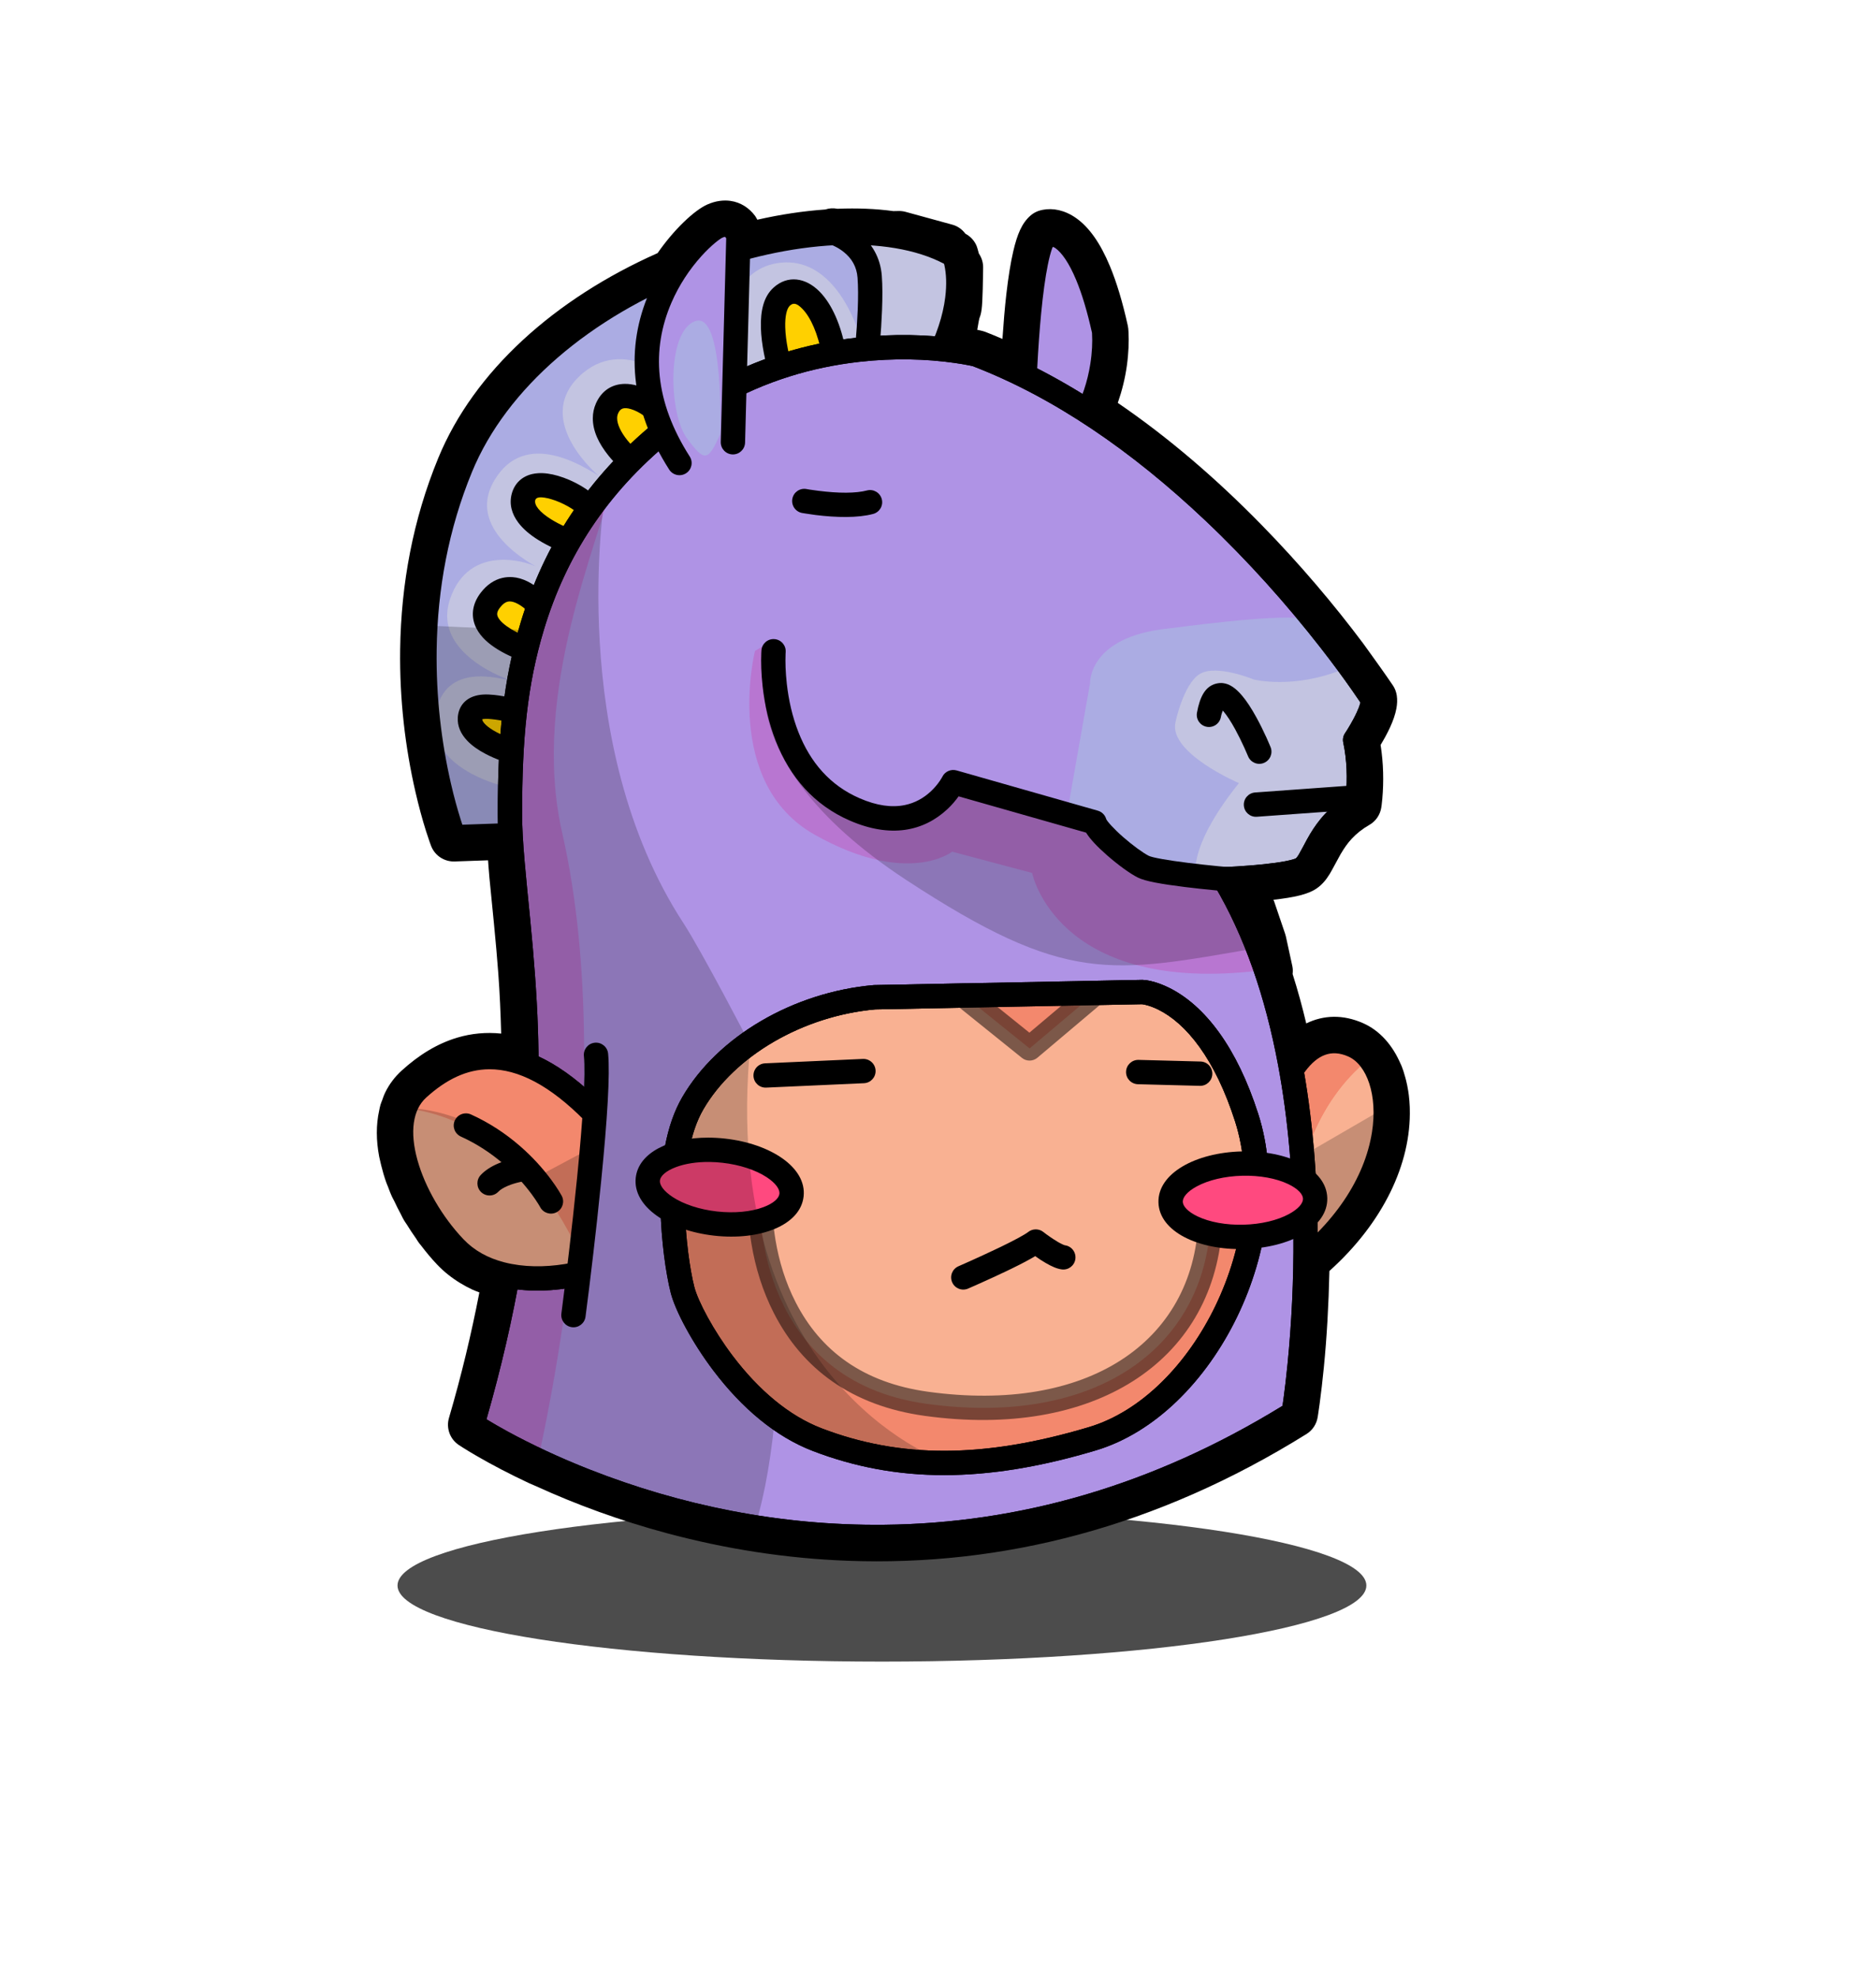 <svg width="1119" height="1180" viewBox="0 0 1119 1180" fill="none" xmlns="http://www.w3.org/2000/svg">
<mask id="mask0_311_10988" style="mask-type:luminance" maskUnits="userSpaceOnUse" x="0" y="0" width="1119" height="1180">
<path d="M1118.46 0H0V1180H1118.46V0Z" fill="white"/>
</mask>
<g mask="url(#mask0_311_10988)">
<path d="M237.114 945.76C237.114 920.697 366.481 900.38 526.062 900.38C685.644 900.38 815.011 920.697 815.011 945.76C815.011 970.823 685.644 991.139 526.062 991.139C366.481 991.139 237.114 970.823 237.114 945.76Z" fill="black" fill-opacity="0.7"/>
<path d="M765.144 648.199C765.144 648.199 778.988 611.127 807.144 623.563C835.3 635.998 840.696 707.092 769.133 759.182" fill="#F3886D"/>
<path d="M765.144 648.199C765.144 648.199 778.988 611.127 807.144 623.563C835.3 635.998 840.696 707.092 769.133 759.182" stroke="black" stroke-width="0.012" stroke-miterlimit="10" stroke-linecap="round" stroke-linejoin="round"/>
<path d="M817.02 631.551C782.876 658.406 775.814 700.812 775.814 700.812C775.814 700.812 774.71 732.973 774.876 754.625C831.19 710.115 834.722 653.923 817.02 631.551Z" fill="#F9B192"/>
<path d="M817.02 631.551C782.876 658.406 775.814 700.812 775.814 700.812C775.814 700.812 774.71 732.973 774.876 754.625C831.19 710.115 834.722 653.923 817.02 631.551Z" fill="#F9B192"/>
<path d="M796.382 613.75C791.944 613.678 787.644 614.586 783.564 616.38C777.132 619.207 771.669 624.046 766.997 630.257C764.474 633.61 762.334 637.162 760.557 640.717C759.933 641.965 759.407 643.107 758.955 644.164C758.671 644.828 758.468 645.36 758.351 645.675C756.949 649.429 758.859 653.585 762.613 654.987C766.367 656.388 770.553 654.479 771.955 650.724C771.995 650.615 772.095 650.328 772.287 649.878C772.63 649.077 773.066 648.169 773.557 647.187C774.964 644.37 776.654 641.557 778.606 638.964C785.9 629.268 794.018 625.694 804.213 630.196C815.279 635.084 821.855 653.222 818.361 675.364C814.064 702.597 796.064 730.581 764.85 753.301C761.61 755.66 760.92 760.219 763.278 763.459C765.636 766.699 770.166 767.42 773.406 765.061C807.641 740.142 827.776 708.784 832.691 677.63C837.105 649.656 828.136 624.901 810.077 616.924C805.41 614.863 800.821 613.822 796.382 613.75Z" fill="black"/>
<path d="M317.286 496.942L265.311 498.748C265.311 498.748 223.28 390.536 269.405 278.227C315.53 165.917 492.386 110.435 563.737 151.643C563.737 151.643 573.99 175.559 552.94 215.757" fill="#ABACE3"/>
<path d="M298.665 468.41C298.665 468.41 254.13 457.712 259.743 425.983C265.356 394.254 298.05 405.203 304.195 405.683C304.195 405.683 257.253 390.38 268.468 357.264C279.682 324.149 314.929 334.219 323.643 339.968C323.643 339.968 276.297 318.178 294.795 286.661C313.292 255.145 348.752 278.832 357.024 283.738C357.024 283.738 318.185 251.369 345.144 224.872C372.103 198.376 405.241 229.896 405.241 229.896L433.082 194.611C433.082 194.611 436.161 161.279 463.702 156.959C491.243 152.639 507.485 180.523 514.531 205.397L515.089 161.238L502.977 140.351L530.985 139.725L558.869 147.381L566.531 158.793C566.531 158.793 566.423 181.579 565.286 183.941C564.148 186.305 562.132 200.727 560.752 207.9C559.371 215.071 549.735 243.234 549.735 243.234L453.921 359.451C453.921 359.451 393.318 452.646 387.717 464.869C382.114 477.091 345.447 512.74 336.789 511.721C328.132 510.702 298.665 468.41 298.665 468.41Z" fill="#C3C4E1"/>
<path d="M300.268 447.752C300.268 447.752 274.155 440.292 274.946 427.795C275.736 415.298 297.253 423.795 301.616 422.599" fill="#FFD000"/>
<path d="M307.187 386.23C307.187 386.23 273.583 374.958 287.168 357.323C300.754 339.688 319.066 363.726 319.066 363.726" fill="#FFD000"/>
<path d="M336.367 323.87C336.367 323.87 306.54 313.075 310.621 297.873C314.7 282.671 343.146 296.184 349.163 303.71" fill="#FFD000"/>
<path d="M370.891 274.549C370.891 274.549 350.361 257.445 356.707 242.973C363.051 228.5 382.417 237.989 391.041 249.206" fill="#FFD000"/>
<path d="M459.756 217.195C459.756 217.195 451.008 186.842 461.544 177.326C472.079 167.808 487.28 181.497 492.611 210.979" fill="#FFD000"/>
<path d="M495.966 131.458C493.158 131.794 490.662 133.77 489.829 136.657C488.718 140.508 490.966 144.527 494.817 145.636C495.174 145.739 496.038 146.053 497.235 146.604C499.305 147.555 501.37 148.79 503.282 150.322C508.067 154.156 511.017 159.11 511.505 165.65C511.888 170.775 511.914 177.208 511.626 184.605C511.382 190.876 510.934 197.583 510.326 204.437C509.996 208.162 509.621 211.68 509.268 214.898C509.144 216.021 508.837 218.774 508.814 218.949C508.318 222.926 511.126 226.555 515.103 227.051C519.079 227.547 522.709 224.709 523.205 220.733C523.213 220.674 523.561 217.663 523.689 216.5C524.052 213.186 524.437 209.539 524.777 205.708C525.405 198.63 525.853 191.683 526.107 185.15C526.415 177.25 526.416 170.314 525.986 164.562C525.176 153.709 520.097 145.192 512.351 138.985C509.448 136.658 506.372 134.812 503.282 133.392C502.189 132.89 501.166 132.492 500.228 132.153C499.622 131.934 499.159 131.761 498.838 131.669C497.876 131.392 496.901 131.345 495.966 131.458Z" fill="black"/>
<path d="M511.112 131.458C480.202 130.97 444.797 137.731 409.865 151.229C343.797 176.757 290.424 221.675 268.076 276.088C253.417 311.783 246.475 349.228 245.946 387.372C245.538 416.808 248.942 444.903 254.865 470.662C256.826 479.192 258.922 486.866 261.032 493.547C261.776 495.902 262.462 497.974 263.088 499.745C263.472 500.832 263.771 501.591 263.934 502.012C265.052 504.888 267.864 506.745 270.948 506.638L322.917 504.824C326.922 504.684 330.04 501.331 329.901 497.326C329.762 493.322 326.408 490.174 322.404 490.312L275.785 491.945C275.477 491.017 275.214 490.225 274.879 489.164C272.881 482.842 270.855 475.57 268.983 467.427C263.308 442.742 260.067 415.781 260.457 387.584C260.962 351.181 267.57 315.538 281.499 281.621C302.159 231.315 352.453 188.978 415.095 164.773C472.141 142.731 529.958 139.869 563.081 157.336C563.15 157.609 563.225 157.79 563.293 158.092C564.431 163.193 564.777 169.671 563.807 177.411C562.456 188.18 558.679 200.069 551.895 213.023C550.036 216.574 551.399 220.96 554.949 222.819C558.499 224.678 562.885 223.315 564.744 219.765C572.323 205.291 576.629 191.705 578.197 179.194C579.379 169.763 578.935 161.645 577.442 154.948C577.117 153.492 576.748 152.192 576.383 151.078C576.141 150.338 575.939 149.79 575.779 149.415C575.162 147.976 574.112 146.783 572.756 145.999C556.498 136.61 535.154 131.837 511.112 131.458Z" fill="black"/>
<path d="M288.09 414.309C286.048 414.44 284.179 414.797 282.406 415.428C276.959 417.365 273.454 421.821 273.065 427.974C272.732 433.228 274.937 437.93 278.839 441.972C281.646 444.879 285.29 447.415 289.601 449.68C292.687 451.303 295.933 452.694 299.185 453.883C301.144 454.599 302.709 455.093 303.66 455.364C307.512 456.465 311.508 454.229 312.609 450.376C313.709 446.523 311.503 442.497 307.65 441.397C307.523 441.36 307.218 441.268 306.773 441.125C305.998 440.877 305.117 440.593 304.174 440.248C301.486 439.266 298.801 438.123 296.343 436.832C290.601 433.814 287.683 430.783 287.636 429.032C288.73 428.738 290.592 428.688 293.26 428.972C294.545 429.108 295.872 429.272 297.734 429.576C298.049 429.627 299.835 429.949 300.334 430.03C301.351 430.194 302.167 430.301 302.903 430.393C305.357 430.698 307.073 430.748 308.92 430.242C312.785 429.182 315.058 425.187 313.999 421.323C312.939 417.458 308.945 415.185 305.08 416.244C305.533 416.12 305.727 416.091 305.806 416.093C305.576 416.088 305.201 416.066 304.687 416.002C304.157 415.936 303.52 415.839 302.661 415.699C302.2 415.625 300.437 415.333 300.092 415.277C297.986 414.932 296.411 414.691 294.801 414.521C292.362 414.261 290.132 414.179 288.09 414.309Z" fill="black"/>
<path d="M305.746 344.261C303.755 344.113 301.741 344.252 299.699 344.714C294.79 345.828 290.422 348.798 286.79 353.512C281.401 360.507 280.667 368.152 284.28 375.037C286.862 379.957 291.343 384.004 297.16 387.554C300.029 389.304 303.053 390.827 306.078 392.118C307.903 392.898 309.35 393.449 310.25 393.751C314.049 395.025 318.166 392.955 319.441 389.156C320.715 385.357 318.674 381.27 314.875 379.995C314.772 379.96 314.515 379.841 314.12 379.693C313.424 379.432 312.641 379.119 311.792 378.756C309.367 377.72 306.935 376.511 304.717 375.158C300.938 372.853 298.26 370.449 297.13 368.295C296.178 366.482 296.311 364.923 298.278 362.37C299.935 360.219 301.454 359.192 302.903 358.863C305.538 358.266 309.361 359.917 313.515 363.458C314.903 364.642 316.202 365.924 317.355 367.207C317.754 367.652 318.089 368.058 318.382 368.416C318.542 368.611 318.63 368.716 318.655 368.749C321.083 371.937 325.655 372.568 328.843 370.14C332.031 367.711 332.631 363.139 330.203 359.951C329.783 359.401 329.099 358.562 328.147 357.503C326.59 355.77 324.831 354.025 322.917 352.394C317.449 347.732 311.718 344.704 305.746 344.261Z" fill="black"/>
<path d="M321.07 282.262C319.861 282.335 318.694 282.49 317.563 282.745C311.453 284.126 306.944 288.222 305.258 294.506C303.605 300.665 305.244 306.6 309.249 311.859C312.147 315.664 316.177 319.038 321.1 322.107C324.262 324.08 327.614 325.807 330.956 327.307C332.97 328.213 334.573 328.858 335.551 329.212C339.319 330.576 343.469 328.627 344.832 324.859C346.196 321.09 344.246 316.941 340.478 315.577C340.347 315.53 340.032 315.398 339.572 315.214C338.771 314.895 337.887 314.534 336.911 314.096C334.128 312.846 331.332 311.396 328.779 309.803C321.683 305.378 318.507 301.185 319.286 298.284C319.755 296.537 322.44 295.932 328.809 297.771C335.463 299.693 343 304.081 345.134 306.749C347.636 309.88 352.223 310.4 355.352 307.899C358.483 305.396 358.974 300.84 356.472 297.711C352.242 292.421 342.14 286.523 332.83 283.834C328.658 282.628 324.694 282.04 321.07 282.262Z" fill="black"/>
<path d="M372.649 228.986C365.181 229.089 358.855 232.914 355.447 240.686C354.22 243.486 353.607 246.452 353.603 249.484C353.592 257.11 357.129 264.51 362.884 271.705C364.771 274.063 366.801 276.221 368.809 278.174C370.033 279.364 371.004 280.23 371.622 280.743C374.7 283.309 379.275 282.915 381.84 279.837C384.404 276.757 383.981 272.183 380.902 269.618C380.844 269.569 380.702 269.42 380.449 269.195C379.998 268.792 379.463 268.315 378.907 267.774C377.306 266.218 375.703 264.487 374.221 262.635C370.337 257.779 368.109 253.104 368.115 249.484C368.116 248.411 368.311 247.451 368.719 246.52C370.032 243.526 372.135 242.803 376.368 244.042C381.357 245.503 387.123 249.649 390.667 254.26C393.11 257.437 397.648 258.033 400.825 255.59C404.002 253.148 404.598 248.579 402.156 245.402C396.798 238.434 388.471 232.493 380.418 230.135C377.746 229.353 375.138 228.952 372.649 228.986Z" fill="black"/>
<path d="M475.183 166.736C470.392 166.238 465.603 167.771 461.427 171.543C455.581 176.823 453.567 185.152 453.869 195.667C454.011 200.568 454.673 205.71 455.683 210.874C456.081 212.907 456.525 214.809 456.953 216.528C457.215 217.581 457.398 218.344 457.527 218.796C458.637 222.646 462.686 224.863 466.537 223.754C470.387 222.643 472.605 218.625 471.495 214.774C471.479 214.721 471.139 213.536 471.011 213.021C470.64 211.531 470.27 209.873 469.923 208.093C469.053 203.651 468.496 199.257 468.381 195.245C468.189 188.594 469.304 183.984 471.162 182.305C473.183 180.48 475.241 180.774 478.599 184.21C483.568 189.295 487.932 199.116 490.239 211.872C490.952 215.815 494.7 218.42 498.643 217.707C502.586 216.994 505.221 213.246 504.508 209.302C501.727 193.918 496.21 181.461 488.969 174.052C484.768 169.754 479.973 167.233 475.183 166.736Z" fill="black"/>
<path d="M605.445 232.955C605.445 232.955 608.008 148.365 618.853 138.9C618.853 138.9 638.769 131.461 653.163 196.728C653.163 196.728 656.318 226.305 638.571 254.304" fill="#AF93E5"/>
<path d="M626.629 132.001C625.481 131.971 624.358 132.064 623.304 132.274C622.667 132.4 622.144 132.561 621.702 132.727C620.883 133.032 620.122 133.483 619.464 134.057C612.792 139.88 609.373 156.824 606.615 185.421C605.604 195.92 604.814 207.154 604.227 218.375C604.022 222.299 603.843 225.955 603.713 229.228C603.668 230.376 603.563 233.316 603.562 233.37C603.44 237.375 606.6 240.716 610.606 240.837C614.611 240.959 617.952 237.798 618.074 233.793C618.078 233.618 618.18 230.925 618.225 229.802C618.352 226.587 618.506 222.992 618.708 219.131C619.285 208.106 620.046 197.076 621.036 186.813C622.143 175.333 623.477 165.553 624.997 158.032C625.819 153.958 626.682 150.63 627.566 148.176C627.71 147.775 627.85 147.581 627.99 147.238C628.452 147.455 628.818 147.508 629.38 147.904C633.316 150.677 637.654 156.76 641.957 167.101C645.361 175.285 648.516 185.738 651.359 198.543C651.374 198.737 651.368 198.872 651.389 199.237C651.663 204.008 651.443 210.19 650.331 217.226C648.7 227.55 645.426 237.671 640.143 247.125C639.403 248.449 638.63 249.769 637.815 251.056C635.669 254.44 636.668 258.917 640.052 261.063C643.437 263.207 647.944 262.21 650.089 258.825C651.048 257.312 651.94 255.756 652.81 254.2C658.983 243.154 662.777 231.39 664.661 219.463C665.946 211.332 666.229 204.139 665.9 198.391C665.853 197.56 665.789 196.947 665.749 196.577C665.72 196.311 665.687 196.053 665.629 195.791C662.586 181.998 659.145 170.66 655.35 161.539C650.076 148.863 644.166 140.592 637.724 136.053C633.865 133.333 630.072 132.092 626.629 132.001Z" fill="black"/>
<path d="M276.343 849.236C276.343 849.236 506.579 1004.27 766.28 842.417C766.28 842.417 798.662 647.453 725.228 523.85C725.228 523.85 764.667 522.213 771.753 517.353C778.841 512.492 780.86 492.228 804.21 478.817C804.21 478.817 807.06 460.053 802.935 440.781C802.935 440.781 814.481 423.36 813.419 416.372C813.419 416.372 715.867 264.058 577.169 210.864C577.169 210.864 477.039 185.567 390.382 256.503C303.724 327.441 298.799 419.843 298.799 484.915C298.799 549.987 331.857 659.948 276.343 849.236Z" fill="#AF93E5"/>
<path d="M459.896 382.683L457.779 383.923L450.311 388.276C450.311 388.276 430.762 466.935 486.137 498.018C541.512 529.102 567.945 508.025 567.945 508.025L615.651 520.723C615.651 520.723 629.714 591.404 746.556 579.494C748.298 579.316 749.638 579.002 751.302 578.798L747.432 561.022L740.812 541.523L729.142 524.048C729.142 524.048 684.713 520.347 676.659 516.369C668.606 512.391 649.388 496.458 647.486 489.916L563.229 465.912C563.229 465.912 546.358 500.414 504.457 482.207C450.655 458.828 456.026 387.823 456.026 387.823L459.896 382.683Z" fill="#B876D1"/>
<path d="M364.815 280.65C302.865 347.462 298.788 427.013 298.788 484.928C298.789 550.001 331.87 659.938 276.356 849.225C276.356 849.225 292.471 859.921 320.465 872.716C323.402 860.104 370.769 652.206 335.339 496.809C316.027 412.111 358.435 321.792 364.846 287.815C365.29 285.459 365.205 283.075 364.815 280.65Z" fill="#B876D1"/>
<path d="M696.356 374.961C649.099 379.964 650.206 407.443 650.206 407.443L636.874 483.053L649.278 493.876C649.278 493.876 662.739 510.379 681.73 517.869C700.721 525.359 703.506 522.347 725.243 523.837C725.243 523.837 764.653 522.227 771.739 517.367C778.827 512.507 780.859 492.233 804.209 478.821C804.209 478.821 807.064 460.061 802.939 440.789C802.939 440.789 814.492 423.349 813.429 416.362C813.429 416.362 791.437 387.477 777.181 368.885C758.366 366.395 702.263 374.335 696.356 374.961Z" fill="#ABACE3"/>
<path d="M801.336 399.129C771.5 411.356 747.886 405.327 747.886 405.327C747.886 405.327 725.427 395.977 715.598 402.062C705.769 408.147 701.087 431.085 701.087 431.085C697.343 449.339 738.998 467.122 738.998 467.122C710.447 502.694 713.27 519.06 713.27 519.06C713.27 519.06 727.651 527.892 725.242 523.837C725.242 523.837 764.652 522.227 771.739 517.367C778.826 512.507 780.859 492.233 804.209 478.821C804.209 478.821 807.064 460.061 802.938 440.789C802.938 440.789 814.491 423.349 813.429 416.362C813.429 416.362 808.592 409.179 801.336 399.129Z" fill="#C3C4E1"/>
<path d="M479.742 298.843C479.742 298.843 504.288 303.483 518.957 299.564" stroke="black" stroke-width="0.012" stroke-miterlimit="10" stroke-linecap="round" stroke-linejoin="round"/>
<path d="M481.092 291.718C477.155 290.974 473.371 293.555 472.627 297.492C471.883 301.43 474.463 305.243 478.402 305.987C478.842 306.07 479.606 306.178 480.668 306.35C482.413 306.632 484.354 306.934 486.443 307.196C492.642 307.974 498.854 308.408 504.733 308.376C510.828 308.343 516.227 307.788 520.817 306.562C524.688 305.528 526.991 301.575 525.956 297.704C524.922 293.832 520.969 291.53 517.099 292.564C513.874 293.425 509.631 293.868 504.673 293.894C499.499 293.922 493.879 293.481 488.257 292.776C486.346 292.536 484.577 292.306 482.997 292.05C482.449 291.961 481.158 291.73 481.092 291.718Z" fill="black"/>
<path d="M749.161 479.963L808.162 475.696" stroke="black" stroke-width="0.012" stroke-miterlimit="10" stroke-linecap="round" stroke-linejoin="round"/>
<path d="M807.628 468.455L748.645 472.717C744.649 473.007 741.645 476.49 741.934 480.487C742.224 484.483 745.676 487.487 749.674 487.199L808.687 482.935C812.683 482.647 815.687 479.163 815.398 475.166C815.11 471.169 811.625 468.166 807.628 468.455Z" fill="black"/>
<path d="M751.147 448.363C751.147 448.363 727.627 390.645 721.096 426.4" stroke="black" stroke-width="0.012" stroke-miterlimit="10" stroke-linecap="round" stroke-linejoin="round"/>
<path d="M729.449 407.476C728.079 407.33 726.667 407.44 725.186 407.839C718.942 409.523 715.727 415.479 713.97 425.102C713.249 429.044 715.862 432.817 719.805 433.537C723.747 434.257 727.519 431.644 728.24 427.702C728.571 425.882 728.976 425.034 729.358 423.893C729.516 424.068 729.584 424.089 729.751 424.285C731.857 426.761 734.273 430.461 736.765 435.018C738.682 438.524 740.546 442.322 742.267 446.113C742.87 447.443 743.398 448.669 743.869 449.771C744.033 450.153 744.424 451.053 744.444 451.101C745.956 454.812 750.165 456.604 753.876 455.092C757.587 453.58 759.379 449.341 757.867 445.63C757.744 445.33 757.513 444.786 757.202 444.058C756.69 442.86 756.128 441.528 755.479 440.097C753.619 436.002 751.601 431.919 749.492 428.065C746.567 422.716 743.676 418.246 740.816 414.884C737.228 410.665 733.557 407.915 729.449 407.476Z" fill="black"/>
<path d="M734.512 524.681C734.512 524.681 690.079 520.976 682.025 516.998C673.971 513.02 654.761 497.092 652.858 490.551L568.606 466.547C568.606 466.547 551.739 501.04 509.84 482.833C456.038 459.454 461.415 388.466 461.415 388.466" stroke="black" stroke-width="0.012" stroke-miterlimit="10" stroke-linecap="round" stroke-linejoin="round"/>
<path d="M461.955 381.235C457.959 380.932 454.488 383.92 454.185 387.917C454.161 388.245 454.126 388.806 454.095 389.579C453.876 394.951 454.036 401.697 454.881 409.321C456.122 420.521 458.65 431.588 462.741 442.001C471.226 463.6 485.597 480.222 506.941 489.496C531.179 500.029 550.876 495.94 565.137 482.633C567.747 480.197 569.911 477.626 571.788 475.015L647.822 496.661C650.285 500.64 654.621 505.171 660.368 510.205C666.915 515.94 674.153 521.207 678.81 523.507C683.101 525.627 692.42 527.32 706.744 529.1C712.693 529.839 719.07 530.508 725.427 531.126C727.651 531.341 733.812 531.903 733.923 531.911C737.916 532.244 741.42 529.285 741.753 525.291C742.086 521.298 739.095 517.794 735.102 517.461C735.003 517.452 729.003 516.917 726.819 516.705C720.582 516.1 714.333 515.4 708.528 514.679C696.353 513.166 687.392 511.565 685.249 510.507C681.938 508.871 675.602 504.267 669.921 499.292C664.304 494.371 660.165 489.7 659.824 488.529C659.127 486.132 657.236 484.255 654.836 483.571L570.609 459.566C567.23 458.604 563.627 460.188 562.084 463.345C562.069 463.376 561.984 463.556 561.811 463.86C561.482 464.434 561.065 465.102 560.572 465.824C559.131 467.934 557.338 470.076 555.221 472.052C550.88 476.102 545.736 478.971 539.712 480.215C532.014 481.804 523.122 480.672 512.745 476.163C495.226 468.552 483.388 454.916 476.225 436.681C472.64 427.556 470.411 417.725 469.301 407.718C468.543 400.873 468.385 394.866 468.575 390.183C468.601 389.582 468.624 389.168 468.636 389.005C468.939 385.008 465.951 381.537 461.955 381.235Z" fill="black"/>
<path d="M281.717 849.867C281.717 849.867 511.953 1004.9 771.655 843.049C771.655 843.049 804.037 648.085 730.602 524.482C730.602 524.482 770.041 522.844 777.129 517.984C784.215 513.124 786.235 492.86 809.584 479.448C809.584 479.448 812.434 460.684 808.309 441.412C808.309 441.412 819.855 423.992 818.793 417.005C818.793 417.005 721.241 264.689 582.544 211.496C582.544 211.496 482.413 186.198 395.756 257.135C309.099 328.073 304.173 420.474 304.173 485.547C304.174 550.619 337.232 660.58 281.717 849.867Z" stroke="black" stroke-width="0.012" stroke-miterlimit="10" stroke-linecap="round" stroke-linejoin="round"/>
<mask id="mask1_311_10988" style="mask-type:luminance" maskUnits="userSpaceOnUse" x="224" y="119" width="617" height="813">
<path d="M840.96 119.631H224.776V931.326H840.96V119.631Z" fill="white"/>
<path d="M431.198 134.232C430.177 134.374 429.046 134.692 427.812 135.23C424.11 136.843 412.891 145.928 402.991 160.836C402.638 161.368 402.312 161.984 401.964 162.529C347.061 186.071 296.454 226.082 274.777 278.863C228.652 391.172 270.696 499.376 270.696 499.376L304.526 498.197C304.527 498.228 304.524 498.256 304.526 498.288C305.669 520.417 309.285 547.155 311.691 579.521C312.941 596.37 313.774 614.91 313.837 634.967C286.03 624.129 264.669 635.404 249.321 649.357C246.562 651.866 244.411 654.78 242.822 658.034C242.345 659.01 242.021 660.085 241.643 661.117C241.39 661.806 241.066 662.461 240.856 663.173C240.628 663.951 240.522 664.788 240.343 665.592C238.883 672.147 238.96 679.475 240.434 687.208C240.692 688.562 241.064 689.947 241.401 691.319C241.403 691.329 241.398 691.34 241.401 691.349C241.403 691.359 241.398 691.371 241.401 691.379C242.14 694.387 243.005 697.427 244.092 700.48C244.315 701.108 244.61 701.725 244.847 702.354C244.859 702.384 244.866 702.415 244.878 702.445C244.916 702.546 244.96 702.645 244.999 702.747C245.562 704.221 246.086 705.689 246.722 707.161C247.192 708.25 247.846 709.311 248.354 710.396C249.433 712.707 250.564 714.985 251.801 717.258C252.368 718.298 252.805 719.375 253.403 720.402C253.786 721.061 254.278 721.654 254.673 722.307C254.692 722.338 254.715 722.367 254.733 722.398C256.301 724.99 257.979 727.478 259.721 729.955C259.822 730.098 259.923 730.238 260.024 730.379C260.609 731.204 261.083 732.11 261.687 732.919C261.869 733.162 262.077 733.371 262.261 733.614C265.08 737.345 268.05 740.935 271.179 744.225C274.513 747.73 278.167 750.59 282.003 752.932C283.92 754.103 285.874 755.157 287.868 756.076C291.855 757.915 295.955 759.262 300.051 760.249C300.929 760.46 301.806 760.584 302.682 760.762C297.772 788.374 291.107 817.886 281.73 849.856C281.73 849.856 296.115 859.558 321.758 871.563C322.987 872.138 324.558 872.761 325.839 873.347C404.701 909.391 579.977 962.498 771.642 843.054C771.642 843.054 777.976 804.822 778.686 751.572C814.211 721.909 827.118 687.702 826.423 661.783C826.414 661.441 826.405 661.093 826.392 660.754C826.311 658.751 826.149 656.813 825.908 654.92C825.828 654.278 825.735 653.644 825.636 653.015C825.357 651.246 825.022 649.529 824.609 647.876C824.479 647.357 824.327 646.871 824.185 646.364C823.706 644.661 823.23 642.994 822.613 641.436C822.481 641.104 822.297 640.824 822.159 640.499C818.749 632.44 813.578 626.415 807.134 623.569C788.59 615.378 776.391 628.569 770.13 638.595C769.411 634.528 768.814 630.476 767.983 626.411C764.757 610.627 760.597 594.917 755.438 579.611C755.84 579.548 756.242 579.484 756.677 579.431L752.807 561.654L746.186 542.154L734.517 524.68L733.701 524.256C736.039 524.15 742.075 523.906 751.205 523.047C761.951 522.03 773.57 520.429 777.114 517.999C780.651 515.573 782.948 509.278 787.242 501.945C787.248 501.934 787.265 501.926 787.272 501.915C789.426 498.24 792.063 494.319 795.646 490.457C799.231 486.594 803.745 482.806 809.583 479.453C809.583 479.453 812.439 460.692 808.313 441.42C808.313 441.42 817.153 428.066 818.652 420.047C818.867 418.901 818.937 417.866 818.804 416.993C818.804 416.993 814.032 409.923 806.922 400.063C806.914 400.051 806.901 400.044 806.892 400.033C806.826 399.94 806.778 399.854 806.711 399.761C804.835 397.162 803.714 395.489 801.391 392.384C775.094 357.26 720.489 292.05 648.9 245.849C660.943 220.9 658.543 197.357 658.543 197.357C644.15 132.09 624.23 139.523 624.23 139.523C615.292 147.322 612.089 203.721 611.2 224.173C601.857 219.529 592.311 215.253 582.54 211.505C582.54 211.505 580.973 211.091 578.066 210.538C575.279 210.008 571.124 209.365 566.064 208.754C566.073 208.708 566.115 208.588 566.124 208.543C567.504 201.371 569.521 186.932 570.659 184.568C571.796 182.206 571.898 159.415 571.898 159.415L570.507 157.329C570.467 157.13 570.428 156.823 570.386 156.634C569.755 153.764 569.117 152.28 569.117 152.28C568.142 151.717 567.077 151.236 566.064 150.708L564.25 148.018L536.346 140.37L532.567 140.46C521.769 138.863 510.083 138.425 497.829 139.039C497.592 138.961 496.802 138.647 496.802 138.647L496.923 139.13C478.874 140.109 459.677 143.471 440.267 148.925L440.479 140.792C440.479 140.792 438.344 133.239 431.198 134.232Z" fill="black"/>
</mask>
<g mask="url(#mask1_311_10988)">
<path d="M431.198 134.232C430.177 134.374 429.046 134.692 427.812 135.23C424.11 136.843 412.891 145.928 402.991 160.836C402.638 161.368 402.312 161.984 401.964 162.529C347.061 186.071 296.454 226.082 274.777 278.863C228.652 391.172 270.696 499.376 270.696 499.376L304.526 498.197C304.527 498.228 304.524 498.256 304.526 498.288C305.669 520.417 309.285 547.155 311.691 579.521C312.941 596.37 313.774 614.91 313.837 634.967C286.03 624.129 264.669 635.404 249.321 649.357C246.562 651.866 244.411 654.78 242.822 658.034C242.345 659.01 242.021 660.085 241.643 661.117C241.39 661.806 241.066 662.461 240.856 663.173C240.628 663.951 240.522 664.788 240.343 665.592C238.883 672.147 238.96 679.475 240.434 687.208C240.692 688.562 241.064 689.947 241.401 691.319C241.403 691.329 241.398 691.34 241.401 691.349C241.403 691.359 241.398 691.371 241.401 691.379C242.14 694.387 243.005 697.427 244.092 700.48C244.315 701.108 244.61 701.725 244.847 702.354C244.859 702.384 244.866 702.415 244.878 702.445C244.916 702.546 244.96 702.645 244.999 702.747C245.562 704.221 246.086 705.689 246.722 707.161C247.192 708.25 247.846 709.311 248.354 710.396C249.433 712.707 250.564 714.985 251.801 717.258C252.368 718.298 252.805 719.375 253.403 720.402C253.786 721.061 254.278 721.654 254.673 722.307C254.692 722.338 254.715 722.367 254.733 722.398C256.301 724.99 257.979 727.478 259.721 729.955C259.822 730.098 259.923 730.238 260.024 730.379C260.609 731.204 261.083 732.11 261.687 732.919C261.869 733.162 262.077 733.371 262.261 733.614C265.08 737.345 268.05 740.935 271.179 744.225C274.513 747.73 278.167 750.59 282.003 752.932C283.92 754.103 285.874 755.157 287.868 756.076C291.855 757.915 295.955 759.262 300.051 760.249C300.929 760.46 301.806 760.584 302.682 760.762C297.772 788.374 291.107 817.886 281.73 849.856C281.73 849.856 296.115 859.558 321.758 871.563C322.987 872.138 324.558 872.761 325.839 873.347C404.701 909.391 579.977 962.498 771.642 843.054C771.642 843.054 777.976 804.822 778.686 751.572C814.211 721.909 827.118 687.702 826.423 661.783C826.414 661.441 826.405 661.093 826.392 660.754C826.311 658.751 826.149 656.813 825.908 654.92C825.828 654.278 825.735 653.644 825.636 653.015C825.357 651.246 825.022 649.529 824.609 647.876C824.479 647.357 824.327 646.871 824.185 646.364C823.706 644.661 823.23 642.994 822.613 641.436C822.481 641.104 822.297 640.824 822.159 640.499C818.749 632.44 813.578 626.415 807.134 623.569C788.59 615.378 776.391 628.569 770.13 638.595C769.411 634.528 768.814 630.476 767.983 626.411C764.757 610.627 760.597 594.917 755.438 579.611C755.84 579.548 756.242 579.484 756.677 579.431L752.807 561.654L746.186 542.154L734.517 524.68L733.701 524.256C736.039 524.15 742.075 523.906 751.205 523.047C761.951 522.03 773.57 520.429 777.114 517.999C780.651 515.573 782.948 509.278 787.242 501.945C787.248 501.934 787.265 501.926 787.272 501.915C789.426 498.24 792.063 494.319 795.646 490.457C799.231 486.594 803.745 482.806 809.583 479.453C809.583 479.453 812.439 460.692 808.313 441.42C808.313 441.42 817.153 428.066 818.652 420.047C818.867 418.901 818.937 417.866 818.804 416.993C818.804 416.993 814.032 409.923 806.922 400.063C806.914 400.051 806.901 400.044 806.892 400.033C806.826 399.94 806.778 399.854 806.711 399.761C804.835 397.162 803.714 395.489 801.391 392.384C775.094 357.26 720.489 292.05 648.9 245.849C660.943 220.9 658.543 197.357 658.543 197.357C644.15 132.09 624.23 139.523 624.23 139.523C615.292 147.322 612.089 203.721 611.2 224.173C601.857 219.529 592.311 215.253 582.54 211.505C582.54 211.505 580.973 211.091 578.066 210.538C575.279 210.008 571.124 209.365 566.064 208.754C566.073 208.708 566.115 208.588 566.124 208.543C567.504 201.371 569.521 186.932 570.659 184.568C571.796 182.206 571.898 159.415 571.898 159.415L570.507 157.329C570.467 157.13 570.428 156.823 570.386 156.634C569.755 153.764 569.117 152.28 569.117 152.28C568.142 151.717 567.077 151.236 566.064 150.708L564.25 148.018L536.346 140.37L532.567 140.46C521.769 138.863 510.083 138.425 497.829 139.039C497.592 138.961 496.802 138.647 496.802 138.647L496.923 139.13C478.874 140.109 459.677 143.471 440.267 148.925L440.479 140.792C440.479 140.792 438.344 133.239 431.198 134.232Z" stroke="black" stroke-width="0.025" stroke-miterlimit="10" stroke-linecap="round" stroke-linejoin="round"/>
</g>
<path d="M542.825 199.873C532.675 199.705 522.016 200.167 510.961 201.414C480.74 204.824 451.175 213.765 423.409 229.44C412.229 235.75 401.448 243.08 391.151 251.51C350.243 284.996 324.474 325.06 310.522 371.44C300.079 406.153 296.918 439.083 296.918 485.536C296.918 493.92 297.421 503.272 298.46 515.284C298.87 520.035 299.345 525.031 300.032 531.943C299.961 531.232 301.432 545.728 301.846 549.961C306.434 596.953 307.919 631.2 305.746 672.612C302.861 727.601 293.162 785.082 274.758 847.838C273.868 850.871 275.038 854.113 277.66 855.879C278.523 856.46 280.128 857.503 282.466 858.933C286.312 861.283 290.856 863.898 296.01 866.702C310.683 874.684 327.581 882.638 346.499 890.072C401.95 911.861 462.974 924.697 527.709 924.022C611.188 923.152 694.468 899.692 775.492 849.198C777.261 848.095 778.476 846.295 778.818 844.24C778.879 843.871 778.969 843.182 779.119 842.184C779.368 840.541 779.669 838.601 779.966 836.409C780.811 830.17 781.659 823.022 782.445 815.066C784.859 790.652 786.225 764.136 786.012 736.492C785.737 700.63 782.794 665.72 776.641 632.766C769.533 594.701 758.314 560.475 742.539 530.975C746.82 530.669 751.147 530.37 755.176 529.947C768.459 528.551 776.942 526.906 781.236 523.961C783.504 522.406 785.241 520.311 787.011 517.431C788.164 515.553 792.145 508.002 792.18 507.938C794.371 503.952 796.44 500.748 798.922 497.72C802.749 493.049 807.356 489.099 813.191 485.748C815.109 484.646 816.426 482.733 816.759 480.548C816.9 479.614 817.109 477.992 817.303 475.801C818.222 465.403 817.93 454.068 815.913 442.969C816.009 442.813 816.051 442.774 816.154 442.606C817.461 440.48 818.767 438.242 819.993 435.955C820.937 434.195 821.773 432.475 822.533 430.815C825.251 424.886 826.621 420.133 825.98 415.911C825.827 414.906 825.44 413.956 824.891 413.1C824.809 412.971 823.66 411.206 823.168 410.47C821.771 408.38 820.112 405.962 818.21 403.244C812.792 395.503 806.448 386.878 799.225 377.607C778.597 351.134 755.058 324.665 728.934 299.941C683.612 257.045 635.431 223.994 585.15 204.71C584.882 204.607 584.612 204.538 584.335 204.468C583.68 204.303 582.506 204.045 580.858 203.712C578.175 203.172 575.062 202.609 571.576 202.11C562.599 200.824 552.976 200.041 542.825 199.873ZM542.553 214.385C552.091 214.54 561.12 215.297 569.521 216.5C572.73 216.96 575.566 217.434 577.985 217.922C578.818 218.089 579.533 218.238 580.132 218.375C580.182 218.386 580.179 218.395 580.223 218.405C628.421 236.944 674.993 268.883 718.958 310.492C744.511 334.676 767.594 360.597 787.796 386.526C794.863 395.595 801.049 404.015 806.328 411.558C808.17 414.189 809.767 416.507 811.105 418.512C811.204 418.659 811.301 418.818 811.438 419.025C811.379 419.303 811.353 419.53 811.256 419.872C810.873 421.222 810.215 422.888 809.352 424.769C808.727 426.134 808.014 427.584 807.206 429.092C806.124 431.109 804.956 433.119 803.789 435.018C803.382 435.682 802.31 437.312 802.248 437.407C801.169 439.033 800.811 441.031 801.219 442.939C803.454 453.38 803.71 464.494 802.821 474.532C802.799 474.784 802.784 474.957 802.761 475.196C796.849 479.027 791.878 483.437 787.705 488.529C784.588 492.333 782.068 496.218 779.482 500.924C779.232 501.38 775.503 508.446 774.645 509.843C773.846 511.144 773.28 511.807 773.013 511.989C772.587 512.281 770.254 513.023 766.846 513.682C763.316 514.365 758.826 514.981 753.634 515.526C748.54 516.061 743.066 516.482 737.581 516.827C735.659 516.947 730.378 517.215 730.295 517.219C724.807 517.447 721.564 523.472 724.37 528.194C742.252 558.293 754.723 594.467 762.371 635.426C768.355 667.474 771.231 701.527 771.501 736.583C771.71 763.679 770.36 789.717 767.994 813.645C767.225 821.423 766.398 828.405 765.575 834.474C765.406 835.726 765.2 837.029 764.971 838.586C687.145 886.435 607.45 908.678 527.558 909.511C464.827 910.165 405.601 897.734 351.789 876.589C333.45 869.382 317.097 861.649 302.934 853.944C298.041 851.283 293.796 848.807 290.176 846.598C307.894 784.83 317.395 727.901 320.257 673.368C322.474 631.106 320.919 596.191 316.266 548.54C315.851 544.287 314.41 529.795 314.483 530.521C313.801 523.667 313.346 518.693 312.94 514.014C311.934 502.383 311.429 493.432 311.429 485.536C311.429 440.38 314.483 408.702 324.429 375.642C337.572 331.951 361.737 294.357 400.342 262.756C409.99 254.858 420.085 247.98 430.544 242.077C456.522 227.412 484.193 219.036 512.563 215.836C522.963 214.662 533.016 214.228 542.553 214.385Z" fill="black"/>
<path d="M542.825 199.873C532.675 199.705 522.016 200.167 510.961 201.414C480.74 204.824 451.175 213.765 423.409 229.44C412.229 235.75 401.448 243.08 391.151 251.51C350.243 284.996 324.474 325.06 310.522 371.44C300.079 406.153 296.918 439.083 296.918 485.536C296.918 493.92 297.421 503.272 298.46 515.284C298.87 520.035 299.345 525.031 300.032 531.943C299.961 531.232 301.432 545.728 301.846 549.961C306.434 596.953 307.919 631.2 305.746 672.612C302.861 727.601 293.162 785.082 274.758 847.838C273.868 850.871 275.038 854.113 277.66 855.879C278.523 856.46 280.128 857.503 282.466 858.933C286.312 861.283 290.856 863.898 296.01 866.702C310.683 874.684 327.581 882.638 346.499 890.072C401.95 911.861 462.974 924.697 527.709 924.022C611.188 923.152 694.468 899.692 775.492 849.198C777.261 848.095 778.476 846.295 778.818 844.24C778.879 843.871 778.969 843.182 779.119 842.184C779.368 840.541 779.669 838.601 779.966 836.409C780.811 830.17 781.659 823.022 782.445 815.066C784.859 790.652 786.225 764.136 786.012 736.492C785.737 700.63 782.794 665.72 776.641 632.766C769.533 594.701 758.314 560.475 742.539 530.975C746.82 530.669 751.147 530.37 755.176 529.947C768.459 528.551 776.942 526.906 781.236 523.961C783.504 522.406 785.241 520.311 787.011 517.431C788.164 515.553 792.145 508.002 792.18 507.938C794.371 503.952 796.44 500.748 798.922 497.72C802.749 493.049 807.356 489.099 813.191 485.748C815.109 484.646 816.426 482.733 816.759 480.548C816.9 479.614 817.109 477.992 817.303 475.801C818.222 465.403 817.93 454.068 815.913 442.969C816.009 442.813 816.051 442.774 816.154 442.606C817.461 440.48 818.767 438.242 819.993 435.955C820.937 434.195 821.773 432.475 822.533 430.815C825.251 424.886 826.621 420.133 825.98 415.911C825.827 414.906 825.44 413.956 824.891 413.1C824.809 412.971 823.66 411.206 823.168 410.47C821.771 408.38 820.112 405.962 818.21 403.244C812.792 395.503 806.448 386.878 799.225 377.607C778.597 351.134 755.058 324.665 728.934 299.941C683.612 257.045 635.431 223.994 585.15 204.71C584.882 204.607 584.612 204.538 584.335 204.468C583.68 204.303 582.506 204.045 580.858 203.712C578.175 203.172 575.062 202.609 571.576 202.11C562.599 200.824 552.976 200.041 542.825 199.873ZM542.553 214.385C552.091 214.54 561.12 215.297 569.521 216.5C572.73 216.96 575.566 217.434 577.985 217.922C578.818 218.089 579.533 218.238 580.132 218.375C580.182 218.386 580.179 218.395 580.223 218.405C628.421 236.944 674.993 268.883 718.958 310.492C744.511 334.676 767.594 360.597 787.796 386.526C794.863 395.595 801.049 404.015 806.328 411.558C808.17 414.189 809.767 416.507 811.105 418.512C811.204 418.659 811.301 418.818 811.438 419.025C811.379 419.303 811.353 419.53 811.256 419.872C810.873 421.222 810.215 422.888 809.352 424.769C808.727 426.134 808.014 427.584 807.206 429.092C806.124 431.109 804.956 433.119 803.789 435.018C803.382 435.682 802.31 437.312 802.248 437.407C801.169 439.033 800.811 441.031 801.219 442.939C803.454 453.38 803.71 464.494 802.821 474.532C802.799 474.784 802.784 474.957 802.761 475.196C796.849 479.027 791.878 483.437 787.705 488.529C784.588 492.333 782.068 496.218 779.482 500.924C779.232 501.38 775.503 508.446 774.645 509.843C773.846 511.144 773.28 511.807 773.013 511.989C772.587 512.281 770.254 513.023 766.846 513.682C763.316 514.365 758.826 514.981 753.634 515.526C748.54 516.061 743.066 516.482 737.581 516.827C735.659 516.947 730.378 517.215 730.295 517.219C724.807 517.447 721.564 523.472 724.37 528.194C742.252 558.293 754.723 594.467 762.371 635.426C768.355 667.474 771.231 701.527 771.501 736.583C771.71 763.679 770.36 789.717 767.994 813.645C767.225 821.423 766.398 828.405 765.575 834.474C765.406 835.726 765.2 837.029 764.971 838.586C687.145 886.435 607.45 908.678 527.558 909.511C464.827 910.165 405.601 897.734 351.789 876.589C333.45 869.382 317.097 861.649 302.934 853.944C298.041 851.283 293.796 848.807 290.176 846.598C307.894 784.83 317.395 727.901 320.257 673.368C322.474 631.106 320.919 596.191 316.266 548.54C315.851 544.287 314.41 529.795 314.483 530.521C313.801 523.667 313.346 518.693 312.94 514.014C311.934 502.383 311.429 493.432 311.429 485.536C311.429 440.38 314.483 408.702 324.429 375.642C337.572 331.951 361.737 294.357 400.342 262.756C409.99 254.858 420.085 247.98 430.544 242.077C456.522 227.412 484.193 219.036 512.563 215.836C522.963 214.662 533.016 214.228 542.553 214.385Z" fill="black"/>
<path d="M435.653 119.818C433.612 119.536 431.469 119.535 429.214 119.848C426.8 120.184 424.388 120.901 422.018 121.934C414.107 125.383 401.818 137.139 392.24 150.987C331.034 178.171 282.74 221.29 261.365 273.337C246.34 309.92 239.23 348.269 238.69 387.281C238.275 417.335 241.743 446 247.791 472.294C249.797 481.02 251.941 488.862 254.109 495.724C254.878 498.159 255.602 500.316 256.256 502.163C256.665 503.321 256.973 504.153 257.162 504.643C259.397 510.395 265.023 514.078 271.19 513.863L291.113 513.168C291.396 516.666 291.536 519.365 291.93 523.537C292.436 528.907 294.39 548.472 294.62 550.837C295.714 562.068 296.526 571.259 297.22 580.586C298.096 592.391 298.612 604.411 298.944 616.531C289.981 615.621 281.231 616.419 272.762 618.95C260.679 622.561 249.797 629.331 239.568 638.631C235.476 642.351 232.184 646.721 229.773 651.662C229.16 652.914 228.809 653.836 228.261 655.41C228.239 655.472 228.067 656.003 228.019 656.136C228.031 656.102 227.665 657.007 227.535 657.345C227.318 657.912 227.108 658.462 226.93 659.068C226.749 659.686 226.608 660.296 226.477 660.912C226.398 661.282 226.181 662.398 226.175 662.424C224.277 670.945 224.331 680.258 226.175 689.935C226.397 691.105 226.613 692.027 227.021 693.654C227.044 693.745 227.229 694.481 227.293 694.742C227.295 694.749 227.291 694.766 227.293 694.772C227.296 694.797 227.29 694.777 227.293 694.802C227.296 694.828 227.29 694.807 227.293 694.833C228.212 698.573 229.216 702.006 230.407 705.354C230.618 705.945 230.8 706.401 231.072 707.047C231.096 707.104 231.219 707.327 231.254 707.41C231.26 707.423 231.284 707.47 231.284 707.47C231.31 707.545 231.281 707.497 231.314 707.59C231.389 707.789 232.297 710.199 232.493 710.705C232.798 711.487 233.096 712.206 233.401 712.911C233.822 713.888 234.159 714.538 234.791 715.723C234.806 715.752 235.17 716.443 235.214 716.539C236.47 719.232 237.725 721.748 239.053 724.188C239.114 724.299 239.434 724.95 239.447 724.974C240.028 726.18 240.342 726.792 240.867 727.695C241.134 728.154 241.396 728.567 241.684 728.995C241.856 729.251 242.359 729.993 242.379 730.023C242.357 729.989 242.694 730.507 242.802 730.658C244.304 733.1 245.885 735.512 247.851 738.306C247.934 738.424 248.161 738.727 248.184 738.76C248.178 738.751 248.449 739.201 248.456 739.214C249.099 740.252 249.459 740.797 250.058 741.601C250.419 742.085 250.645 742.341 251.025 742.781C254.207 746.963 257.403 750.805 260.669 754.239C264.778 758.558 269.369 762.216 274.425 765.303C276.839 766.779 279.315 768.117 281.802 769.264C283.153 769.887 284.552 770.383 285.943 770.927C281.148 795.645 275.253 820.383 267.804 845.782C266.026 851.845 268.37 858.362 273.609 861.895C274.19 862.287 275.213 862.951 276.662 863.86C278.997 865.325 281.754 866.981 284.885 868.788C293.737 873.898 303.997 879.287 315.601 884.721C316.367 885.078 316.922 885.299 318.261 885.869C318.297 885.884 319.477 886.385 319.803 886.534C343.709 897.461 369.873 907.067 398.044 914.62C432.733 923.92 468.802 929.642 505.912 931.006C597.72 934.379 689.821 911.148 779.331 855.365C782.871 853.159 785.27 849.533 785.952 845.419C786.019 845.016 786.128 844.306 786.285 843.272C786.539 841.59 786.829 839.609 787.132 837.377C787.987 831.043 788.846 823.815 789.64 815.761C791.417 797.762 792.524 778.31 792.966 758.139C825.139 729.206 841.788 693.926 840.914 661.396C840.91 661.209 840.894 660.433 840.884 660.186C840.784 657.747 840.603 655.393 840.309 653.082C840.219 652.361 840.109 651.633 839.977 650.784C839.618 648.508 839.186 646.376 838.677 644.345C838.557 643.863 838.456 643.485 838.284 642.894C838.267 642.834 838.184 642.515 838.163 642.44C837.343 639.527 836.87 638.015 836.108 636.092C835.927 635.634 835.736 635.206 835.533 634.792C835.421 634.563 835.231 634.19 835.23 634.187C835.306 634.33 835.377 634.485 835.533 634.853C830.714 623.463 823.026 614.727 813.01 610.304C801.128 605.056 789.456 605.417 779.15 610.485C776.772 600.47 774.082 590.616 771.017 581.008C771.186 579.487 771.212 577.94 770.866 576.353L766.997 558.577C766.881 558.043 766.719 557.492 766.543 556.975L759.923 537.474C759.832 537.208 759.665 536.979 759.56 536.719C772.055 535.287 780.131 533.534 785.318 529.977C788.577 527.742 790.926 524.929 793.178 521.27C794.439 519.221 798.6 511.298 799.708 509.389C799.759 509.314 799.743 509.348 799.798 509.268C801.847 505.774 803.844 502.932 806.268 500.319C809.178 497.184 812.637 494.438 816.819 492.036C820.652 489.834 823.258 486.006 823.924 481.636C823.974 481.302 824.05 480.786 824.136 480.094C824.267 479.016 824.409 477.79 824.529 476.436C825.429 466.27 825.218 455.296 823.5 444.359C824.471 442.722 825.451 441.089 826.372 439.371C827.382 437.487 828.328 435.642 829.154 433.839C830.977 429.859 832.249 426.21 832.903 422.713C833.402 420.044 833.549 417.483 833.144 414.823C832.821 412.696 832.05 410.649 830.847 408.867C830.682 408.623 828.391 405.28 827.461 403.939C824.811 400.12 821.857 395.963 818.694 391.575C818.671 391.547 818.685 391.57 818.663 391.545C818.58 391.422 818.56 391.383 818.482 391.272C817.934 390.512 814.299 385.404 813.01 383.684C795.799 360.694 775.449 336.571 752.515 313.122C725.449 285.448 696.766 260.821 666.747 240.323C669.268 233.052 671.094 225.672 672.129 218.284C673.226 210.442 673.432 203.529 673.126 197.938C673.077 197.038 673.022 196.343 672.975 195.882C672.918 195.326 672.823 194.765 672.702 194.219C669.572 180.023 666.005 168.276 662.031 158.726C656.273 144.889 649.592 135.518 641.897 130.097C635.089 125.302 628.032 123.955 621.913 125.169C620.883 125.373 619.96 125.627 619.162 125.925C617.524 126.536 616.004 127.436 614.688 128.585C609.479 133.131 606.765 139.786 604.409 149.839C602.789 156.745 601.427 165.359 600.266 175.446C599.293 183.903 598.569 192.968 597.939 202.171C594.535 200.726 591.133 199.266 587.751 197.968C587.263 197.782 586.744 197.617 586.239 197.485C585.887 197.392 585.363 197.258 584.637 197.092C584.14 196.978 583.477 196.847 582.914 196.729C583.262 194.708 583.54 192.98 583.73 192.013C583.917 191.057 584.061 190.296 584.183 189.805C584.219 189.661 584.249 189.579 584.244 189.594C584.144 189.911 584.001 190.3 583.73 190.863C585.602 186.972 585.833 183.85 586.179 172.543C586.266 169.677 586.32 166.612 586.36 163.564C586.374 162.499 586.421 159.544 586.421 159.483C586.433 156.595 585.573 153.783 583.972 151.381L583.881 151.26C583.396 149.496 582.916 147.604 582.46 146.544C581.224 143.669 579.092 141.275 576.383 139.711C576.207 139.609 576.001 139.499 575.839 139.409C573.909 136.814 571.23 134.885 568.099 134.027L540.196 126.379C538.833 126.005 537.406 125.83 535.993 125.865L532.879 125.925C522.446 124.503 511.269 124.069 499.503 124.535C496.984 124.04 494.561 124.203 492.308 124.957C479.216 125.886 465.618 127.907 451.736 131.065C451.288 130.306 450.959 129.54 450.406 128.797C446.852 124.02 441.778 120.665 435.653 119.818ZM431.208 134.239C438.355 133.245 440.49 140.799 440.49 140.799L440.278 148.931C459.688 143.478 478.884 140.116 496.933 139.136L496.813 138.652C496.813 138.652 497.603 138.967 497.84 139.046C510.093 138.432 521.78 138.87 532.577 140.466L536.356 140.376L564.261 148.025L566.075 150.715C567.087 151.242 568.153 151.724 569.128 152.287C569.128 152.287 569.765 153.77 570.397 156.641C570.439 156.828 570.477 157.136 570.518 157.336L571.909 159.422C571.909 159.422 571.807 182.212 570.67 184.575C569.532 186.939 567.515 201.377 566.135 208.549C566.126 208.594 566.083 208.714 566.075 208.761C571.134 209.372 575.289 210.015 578.076 210.545C580.984 211.098 582.551 211.512 582.551 211.512C592.322 215.26 601.867 219.536 611.211 224.18C612.1 203.727 615.303 147.329 624.241 139.53C624.241 139.53 644.16 132.097 658.554 197.364C658.554 197.364 660.954 220.906 648.911 245.856C720.5 292.055 775.105 357.266 801.401 392.391C803.725 395.496 804.845 397.169 806.722 399.768C806.789 399.861 806.836 399.947 806.903 400.04C806.912 400.051 806.924 400.058 806.933 400.07C814.043 409.929 818.815 417 818.815 417C818.947 417.873 818.878 418.908 818.663 420.053C817.164 428.073 808.324 441.427 808.324 441.427C812.449 460.699 809.593 479.46 809.593 479.46C803.756 482.812 799.242 486.601 795.657 490.464C792.073 494.325 789.437 498.247 787.283 501.921C787.276 501.933 787.258 501.941 787.253 501.952C782.958 509.284 780.662 515.579 777.125 518.005C773.581 520.435 761.961 522.037 751.216 523.054C742.085 523.913 736.05 524.157 733.711 524.263L734.528 524.687L746.197 542.16L752.818 561.66L756.688 579.436C756.252 579.49 755.851 579.554 755.448 579.618C760.608 594.923 764.768 610.634 767.994 626.417C768.825 630.482 769.422 634.534 770.141 638.601C776.402 628.576 788.6 615.385 807.145 623.575C813.589 626.421 818.761 632.446 822.17 640.505C822.307 640.831 822.492 641.11 822.624 641.443C823.241 643.001 823.717 644.668 824.196 646.371C824.338 646.877 824.49 647.363 824.619 647.882C825.033 649.535 825.367 651.252 825.647 653.022C825.746 653.65 825.838 654.284 825.919 654.927C826.16 656.819 826.321 658.758 826.402 660.761C826.416 661.099 826.425 661.447 826.433 661.789C827.129 687.709 814.222 721.915 778.697 751.578C777.987 804.828 771.653 843.06 771.653 843.06C579.988 962.505 404.712 909.398 325.85 873.353C324.57 872.768 322.998 872.145 321.768 871.569C296.126 859.565 281.741 849.863 281.741 849.863C291.117 817.893 297.783 788.379 302.693 760.769C301.817 760.591 300.94 760.466 300.062 760.255C295.966 759.268 291.866 757.922 287.878 756.083C285.884 755.163 283.931 754.11 282.014 752.939C278.178 750.596 274.524 747.737 271.19 744.232C268.061 740.942 265.091 737.351 262.271 733.62C262.088 733.377 261.88 733.169 261.698 732.925C261.094 732.116 260.62 731.21 260.035 730.386C259.934 730.244 259.833 730.104 259.732 729.962C257.99 727.485 256.312 724.996 254.744 722.405C254.726 722.373 254.702 722.345 254.684 722.314C254.288 721.661 253.797 721.068 253.414 720.409C252.816 719.381 252.379 718.305 251.812 717.265C250.574 714.991 249.443 712.714 248.365 710.402C247.857 709.316 247.203 708.257 246.733 707.168C246.097 705.695 245.573 704.228 245.01 702.753C244.971 702.652 244.926 702.552 244.889 702.452C244.877 702.422 244.869 702.391 244.858 702.361C244.621 701.732 244.326 701.114 244.102 700.486C243.016 697.433 242.151 694.394 241.412 691.386C241.409 691.376 241.414 691.365 241.412 691.356C241.409 691.346 241.414 691.335 241.412 691.326C241.075 689.953 240.703 688.569 240.444 687.215C238.971 679.482 238.894 672.154 240.353 665.598C240.532 664.793 240.639 663.958 240.867 663.18C241.077 662.468 241.401 661.813 241.654 661.124C242.032 660.091 242.356 659.016 242.833 658.04C244.421 654.786 246.573 651.872 249.332 649.364C264.679 635.411 286.04 624.134 313.848 634.973C313.785 614.917 312.952 596.376 311.701 579.527C309.295 547.162 305.68 520.423 304.536 498.293C304.534 498.262 304.537 498.234 304.536 498.203L270.706 499.382C270.706 499.382 228.663 391.179 274.788 278.869C296.465 226.088 347.071 186.078 401.975 162.536C402.323 161.991 402.649 161.374 403.002 160.843C412.902 145.934 424.121 136.85 427.822 135.236C429.057 134.698 430.188 134.38 431.208 134.239Z" fill="black"/>
<path d="M431.802 263.171L435.093 140.154C435.093 140.154 432.308 130.282 422.437 134.585C412.565 138.888 349.285 196.347 399.909 275.573" fill="#AF93E5"/>
<path d="M429.601 259.068C429.601 259.068 432.083 185.697 414.815 191.537C397.548 197.376 398.86 246.594 409.653 261.292C420.447 275.989 422.251 275.062 429.601 259.068Z" fill="#ABACE3"/>
<path d="M437.176 263.802L440.468 140.785C440.468 140.785 437.683 130.913 427.811 135.216C417.939 139.519 354.659 196.978 405.283 276.205" stroke="black" stroke-width="0.012" stroke-miterlimit="10" stroke-linecap="round" stroke-linejoin="round"/>
<path d="M433.597 126.892C430.913 126.704 427.999 127.213 424.92 128.555C420.779 130.361 414.032 135.976 407.627 143.067C399.509 152.055 392.35 162.789 387.19 174.72C373.215 207.042 375.456 243.007 399.162 280.109C401.321 283.485 405.823 284.474 409.199 282.315C412.577 280.158 413.565 275.686 411.407 272.309C390.35 239.355 388.423 208.478 400.524 180.494C405.022 170.088 411.288 160.634 418.39 152.771C421.206 149.654 424.011 146.96 426.553 144.851C428.513 143.224 430.163 142.102 430.725 141.858C432.437 141.111 432.446 141.143 432.932 141.797C433.02 141.916 433.095 142.053 433.174 142.19L429.909 263.602C429.802 267.608 432.977 270.963 436.983 271.069C440.989 271.176 444.313 268 444.421 263.995L447.716 140.981C447.735 140.25 447.642 139.508 447.444 138.804C447.3 138.295 447.062 137.628 446.718 136.839C446.17 135.582 445.466 134.325 444.572 133.121C441.86 129.472 438.07 127.208 433.597 126.892Z" fill="black"/>
<path d="M521.552 594.855L681.485 591.751C681.485 591.751 719.994 593.342 743.576 666.623C767.158 739.903 718.02 838.367 651.525 858.231C585.029 878.095 534.174 876.626 487.535 858.782C440.896 840.937 411.105 784.938 407.138 769.456C403.171 753.972 393.392 692.254 413.232 658.114C433.071 623.972 476.09 598.918 521.552 594.855Z" fill="#F3886D" stroke="black" stroke-width="0.012" stroke-miterlimit="10" stroke-linecap="round" stroke-linejoin="round"/>
<path d="M681.489 591.766L653.343 592.309L614.132 625.384L574.952 593.821L521.562 594.849C476.101 598.911 433.079 623.984 413.24 658.124C405.274 671.833 402.189 689.944 401.48 707.766L421.856 714.689L453.6 721.219C453.6 721.219 451.622 823.451 552.641 837.371C653.659 851.291 718.88 803.95 722.061 728.384L745.823 716.957C745.823 716.957 748.302 716.666 749.058 716.594C750.191 699.464 748.679 682.445 743.587 666.62C720.004 593.34 681.489 591.766 681.489 591.766Z" fill="#F9B192"/>
<path d="M456.674 641.516L515.008 638.895" stroke="black" stroke-width="0.012" stroke-miterlimit="10" stroke-linecap="round" stroke-linejoin="round"/>
<path d="M678.941 639.487L715.885 640.445" stroke="black" stroke-width="0.012" stroke-miterlimit="10" stroke-linecap="round" stroke-linejoin="round"/>
<path d="M574.59 761.98C574.59 761.98 610.247 746.471 617.797 740.56C617.797 740.56 629.016 749.322 634.258 750.016" stroke="black" stroke-width="0.012" stroke-miterlimit="10" stroke-linecap="round" stroke-linejoin="round"/>
<path d="M681.349 584.486L521.421 587.6C521.253 587.603 521.076 587.614 520.907 587.63C473.146 591.898 428.02 618.236 406.963 654.473C397.286 671.125 393.422 694.119 393.993 720.923C394.393 739.695 397.128 759.66 400.1 771.26C402.828 781.908 412.933 800.957 425.556 817.606C442.447 839.883 462.553 856.991 484.932 865.553C534.804 884.636 587.705 884.875 653.596 865.19C724.799 843.921 775.047 740.696 750.49 664.389C744.14 644.657 736.353 628.724 727.393 616.23C717.952 603.064 707.644 594.289 697.191 589.142C693.407 587.279 689.839 586.006 686.579 585.241C685.384 584.962 684.312 584.764 683.344 584.636C682.687 584.55 682.142 584.531 681.772 584.516C681.626 584.51 681.495 584.483 681.349 584.486ZM681.198 598.997C681.184 598.996 681.255 598.996 681.258 598.997C681.268 598.999 681.273 599.006 681.44 599.027C681.936 599.093 682.534 599.221 683.254 599.39C685.462 599.908 688.003 600.803 690.782 602.171C699.078 606.257 707.543 613.456 715.602 624.695C723.648 635.915 730.769 650.484 736.674 668.834C758.8 737.588 712.659 832.402 649.454 851.284C586.484 870.095 536.842 869.882 490.131 852.009C470.62 844.545 452.494 829.134 437.104 808.838C425.562 793.616 416.354 776.234 414.157 767.662C411.461 757.137 408.88 738.28 408.505 720.621C407.985 696.241 411.443 675.64 419.509 661.759C438.065 629.826 478.853 606.02 522.057 602.111L681.198 598.997Z" fill="black"/>
<path d="M681.349 584.516L653.203 585.06C651.539 585.092 649.94 585.68 648.669 586.753L614.022 615.988L579.498 588.174C578.17 587.105 576.515 586.538 574.811 586.571L521.421 587.6C521.253 587.603 521.076 587.615 520.907 587.63C473.153 591.897 428.023 618.231 406.963 654.473C399.01 668.16 395.085 686.11 394.235 707.47C394.107 710.682 396.089 713.6 399.133 714.635L419.509 721.558C419.795 721.655 420.09 721.739 420.386 721.8L446.536 727.181C446.552 727.444 446.549 727.542 446.566 727.816C446.854 732.166 447.389 736.908 448.229 741.964C450.577 756.089 454.888 770.176 461.653 783.383C478.53 816.332 507.825 838.533 551.653 844.573C652.264 858.436 722.992 812.604 728.874 733.168L747.86 724.037C748.709 723.941 749.626 723.839 749.765 723.825C753.305 723.486 756.06 720.632 756.295 717.084C757.536 698.312 755.685 680.531 750.49 664.389C744.139 644.654 736.356 628.723 727.393 616.23C717.951 603.069 707.645 594.284 697.191 589.142C693.406 587.281 689.84 586.035 686.579 585.272C685.385 584.992 684.314 584.794 683.344 584.667C682.687 584.581 682.142 584.531 681.772 584.516C681.627 584.51 681.494 584.513 681.349 584.516ZM681.198 599.027C681.184 599.027 681.256 599.026 681.258 599.027C681.268 599.03 681.273 599.036 681.44 599.058C681.937 599.123 682.564 599.221 683.284 599.39C685.493 599.907 688.003 600.805 690.782 602.171C699.077 606.252 707.544 613.462 715.602 624.695C723.65 635.913 730.768 650.482 736.674 668.834C740.786 681.611 742.438 695.766 741.964 710.765L718.928 721.83C716.513 722.991 714.929 725.412 714.817 728.089C711.747 800.976 648.297 843.228 553.619 830.182C514.659 824.814 489.351 805.636 474.562 776.762C468.536 764.998 464.678 752.345 462.56 739.607C461.801 735.039 461.304 730.736 461.048 726.848C460.955 725.442 460.895 724.191 460.867 723.07C460.848 722.334 460.863 721.778 460.867 721.407C460.867 721.352 460.867 721.33 460.867 721.347C460.934 717.85 458.487 714.825 455.062 714.121L423.742 707.682L409.14 702.724C410.305 685.985 413.585 671.955 419.509 661.759C438.069 629.82 478.861 606.019 522.057 602.111L572.453 601.144L609.578 631.043C612.283 633.222 616.144 633.162 618.799 630.922L656.014 599.511L681.198 599.027Z" fill="black" fill-opacity="0.5"/>
<path d="M514.68 631.648L456.361 634.278C452.358 634.458 449.259 637.833 449.439 641.836C449.619 645.839 452.994 648.939 456.997 648.759L515.345 646.129C519.348 645.949 522.447 642.574 522.267 638.571C522.088 634.567 518.683 631.468 514.68 631.648Z" fill="black"/>
<path d="M679.142 632.222C675.136 632.118 671.778 635.29 671.675 639.296C671.57 643.302 674.743 646.629 678.749 646.734L715.693 647.701C719.699 647.805 723.026 644.632 723.129 640.626C723.234 636.621 720.092 633.293 716.086 633.19L679.142 632.222Z" fill="black"/>
<path d="M617.801 733.318C616.223 733.319 614.639 733.832 613.327 734.86C611.28 736.463 605.411 739.644 597.213 743.627C596.104 744.166 594.947 744.698 593.767 745.26C588.944 747.557 583.771 749.949 578.59 752.274C576.776 753.088 571.779 755.292 571.697 755.327C568.023 756.926 566.35 761.205 567.948 764.881C569.547 768.555 573.797 770.228 577.472 768.629C577.564 768.589 582.672 766.343 584.516 765.515C589.789 763.149 595.062 760.729 599.994 758.381C601.209 757.803 602.418 757.213 603.562 756.658C609.674 753.688 614.003 751.361 617.499 749.281C618.513 749.992 619.511 750.72 620.552 751.397C621.629 752.096 622.674 752.736 623.696 753.332C627.361 755.47 630.426 756.819 633.311 757.201C637.283 757.728 640.917 754.946 641.443 750.974C641.969 747.002 639.188 743.338 635.215 742.811C634.772 742.753 633.114 742.042 631.013 740.816C630.203 740.344 629.334 739.792 628.443 739.214C626.966 738.254 625.479 737.229 624.059 736.191C623.562 735.827 622.345 734.885 622.275 734.829C620.962 733.804 619.38 733.317 617.801 733.318Z" fill="black"/>
<path d="M681.349 584.486L521.421 587.6C521.253 587.603 521.076 587.614 520.907 587.63C473.146 591.898 428.02 618.236 406.963 654.473C397.286 671.125 393.422 694.119 393.993 720.923C394.393 739.695 397.128 759.66 400.1 771.26C402.828 781.908 412.933 800.957 425.556 817.606C442.447 839.883 462.553 856.991 484.932 865.553C534.804 884.636 587.705 884.875 653.596 865.19C724.799 843.921 775.047 740.696 750.49 664.389C744.14 644.657 736.353 628.724 727.393 616.23C717.952 603.064 707.644 594.289 697.191 589.142C693.407 587.279 689.839 586.006 686.579 585.241C685.384 584.962 684.312 584.764 683.344 584.636C682.687 584.55 682.142 584.531 681.772 584.516C681.626 584.51 681.495 584.483 681.349 584.486ZM681.198 598.997C681.184 598.996 681.255 598.996 681.258 598.997C681.268 598.999 681.273 599.006 681.44 599.027C681.936 599.093 682.534 599.221 683.254 599.39C685.462 599.908 688.003 600.803 690.782 602.171C699.078 606.257 707.543 613.456 715.602 624.695C723.648 635.915 730.769 650.484 736.674 668.834C758.8 737.588 712.659 832.402 649.454 851.284C586.484 870.095 536.842 869.882 490.131 852.009C470.62 844.545 452.494 829.134 437.104 808.838C425.562 793.616 416.354 776.234 414.157 767.662C411.461 757.137 408.88 738.28 408.505 720.621C407.985 696.241 411.443 675.64 419.509 661.759C438.065 629.826 478.853 606.02 522.057 602.111L681.198 598.997Z" fill="black"/>
<path d="M521.552 594.855L681.485 591.751C681.485 591.751 719.994 593.342 743.576 666.623C767.158 739.903 718.02 838.367 651.525 858.231C585.029 878.095 534.174 876.626 487.535 858.782C440.896 840.937 411.105 784.938 407.138 769.456C403.171 753.972 393.392 692.254 413.232 658.114C433.071 623.972 476.09 598.918 521.552 594.855Z" stroke="black" stroke-width="0.012" stroke-miterlimit="10" stroke-linecap="round" stroke-linejoin="round"/>
<path d="M386.427 703.329C387.769 691.324 408.042 683.734 431.709 686.378C455.377 689.021 473.475 700.897 472.134 712.903C470.794 724.909 450.52 732.497 426.853 729.854C403.186 727.21 385.086 715.334 386.427 703.329Z" fill="#FF497F" stroke="black" stroke-width="0.012" stroke-miterlimit="10" stroke-linecap="round" stroke-linejoin="round"/>
<path d="M422.502 678.598C399.661 678.541 380.902 687.359 379.209 702.512C377.275 719.829 398.905 734.036 426.039 737.067C453.173 740.098 477.404 731.015 479.338 713.698C481.273 696.38 459.642 682.204 432.509 679.173C429.117 678.793 425.765 678.607 422.502 678.598ZM423.197 693.109C425.709 693.137 428.296 693.302 430.907 693.593C441.344 694.76 450.804 697.927 457.329 702.21C462.81 705.806 465.213 709.452 464.917 712.095C464.622 714.739 461.473 717.779 455.334 720.076C448.024 722.813 438.109 723.813 427.672 722.647C417.234 721.48 407.774 718.313 401.249 714.03C395.768 710.434 393.335 706.788 393.631 704.145C393.926 701.501 397.105 698.461 403.244 696.164C408.726 694.111 415.662 693.026 423.197 693.109Z" fill="black"/>
<path d="M698.244 717.036C697.936 704.96 716.984 694.677 740.792 694.069C764.598 693.46 784.147 702.756 784.456 714.833C784.764 726.909 765.716 737.193 741.909 737.801C718.103 738.41 698.553 729.113 698.244 717.036Z" fill="#FF497F" stroke="black" stroke-width="0.012" stroke-miterlimit="10" stroke-linecap="round" stroke-linejoin="round"/>
<path d="M740.604 686.821C713.31 687.519 690.548 699.816 690.994 717.235C691.439 734.654 714.792 745.746 742.086 745.049C769.38 744.351 792.141 732.054 791.696 714.635C791.251 697.216 767.897 686.124 740.604 686.821ZM740.967 701.333C751.467 701.065 761.278 702.908 768.327 706.261C774.247 709.076 777.147 712.368 777.216 715.028C777.283 717.688 774.549 721.105 768.781 724.219C761.912 727.926 752.222 730.268 741.723 730.537C731.223 730.805 721.442 728.961 714.393 725.609C708.473 722.794 705.573 719.501 705.505 716.842C705.436 714.183 708.14 710.765 713.909 707.652C720.777 703.944 730.468 701.601 740.967 701.333Z" fill="black"/>
<path d="M241.643 661.117C233.2 684.184 248.844 720.746 271.179 744.225C297.847 772.261 344.765 759.795 344.765 759.795L345.883 748.488C345.782 748.261 345.714 748.081 345.611 747.853C311.366 671.854 255.398 662.318 241.643 661.117Z" fill="#F9B192"/>
<path d="M328.626 716.679C328.626 716.679 312.972 687.253 277.897 671.363" stroke="black" stroke-width="0.012" stroke-miterlimit="10" stroke-linecap="round" stroke-linejoin="round"/>
<path d="M342.066 784.473C342.066 784.473 358.399 659.919 355.504 629.187" stroke="black" stroke-width="0.012" stroke-miterlimit="10" stroke-linecap="round" stroke-linejoin="round"/>
<path d="M311.207 697.492C311.207 697.492 298.142 699.376 292.022 705.85" stroke="black" stroke-width="0.012" stroke-miterlimit="10" stroke-linecap="round" stroke-linejoin="round"/>
<path d="M344.761 759.806C344.761 759.806 297.852 772.251 271.183 744.216C244.515 716.18 227.25 669.429 249.325 649.36C271.401 629.292 305.872 614.582 354.159 663.589" stroke="black" stroke-width="0.012" stroke-miterlimit="10" stroke-linecap="round" stroke-linejoin="round"/>
<path d="M291.899 623.303C274.362 623.364 258.861 630.866 244.435 643.982C231.667 655.59 229.051 674.308 234.972 695.739C240.139 714.439 251.65 734.208 265.93 749.22C274.36 758.083 284.968 763.856 297.16 766.996C310.934 770.545 325.409 770.525 339.001 768.357C341.025 768.034 342.86 767.68 344.473 767.329C345.474 767.111 346.192 766.928 346.619 766.815C350.492 765.788 352.817 761.83 351.789 757.957C350.761 754.084 346.774 751.76 342.901 752.787C342.68 752.845 342.17 752.98 341.389 753.15C340.033 753.444 338.453 753.747 336.703 754.027C324.91 755.907 312.348 755.946 300.788 752.968C291.092 750.471 282.885 745.978 276.451 739.213C263.778 725.89 253.484 708.209 248.969 691.869C244.357 675.176 246.192 661.994 254.2 654.714C266.194 643.81 278.475 637.861 291.93 637.815C308.964 637.755 327.855 647.244 348.977 668.681C351.789 671.536 356.402 671.554 359.256 668.742C362.111 665.93 362.129 661.347 359.317 658.493C335.661 634.485 313.258 623.23 291.899 623.303Z" fill="black"/>
<path d="M344.761 759.806C344.761 759.806 297.852 772.251 271.183 744.216C244.515 716.18 227.25 669.429 249.325 649.36C271.401 629.292 305.872 614.582 354.159 663.589" fill="#F3886D"/>
<path d="M344.761 759.806C344.761 759.806 297.852 772.251 271.183 744.216C244.515 716.18 227.25 669.429 249.325 649.36C271.401 629.292 305.872 614.582 354.159 663.589" stroke="black" stroke-width="0.012" stroke-miterlimit="10" stroke-linecap="round" stroke-linejoin="round"/>
<path d="M241.643 661.117C233.2 684.184 248.844 720.746 271.179 744.225C297.847 772.261 344.765 759.795 344.765 759.795L345.883 748.488C345.782 748.261 345.714 748.081 345.611 747.853C311.366 671.854 255.398 662.318 241.643 661.117Z" fill="#F9B192"/>
<path d="M278.083 664.117C275.256 664.045 272.521 665.642 271.281 668.379C269.628 672.03 271.259 676.309 274.909 677.963C284.424 682.274 292.993 687.923 300.637 694.56C307.168 700.232 312.666 706.305 317.143 712.367C318.697 714.471 320.003 716.416 321.074 718.141C321.438 718.729 321.731 719.22 321.98 719.653C322.115 719.889 322.201 720.035 322.222 720.076C324.104 723.614 328.509 724.951 332.047 723.069C335.585 721.187 336.922 716.812 335.04 713.274C334.737 712.704 334.198 711.765 333.408 710.493C332.136 708.444 330.605 706.177 328.813 703.751C323.732 696.871 317.509 689.994 310.129 683.587C301.464 676.062 291.741 669.665 280.894 664.752C279.982 664.338 279.025 664.14 278.083 664.117Z" fill="black"/>
<path d="M310.159 690.297C309.26 690.427 307.842 690.718 306.047 691.144C303.069 691.851 300.098 692.779 297.251 693.986C293.05 695.764 289.484 697.997 286.76 700.879C284.006 703.79 284.12 708.375 287.032 711.127C289.944 713.88 294.527 713.736 297.281 710.825C298.436 709.603 300.396 708.411 302.903 707.348C304.929 706.49 307.16 705.795 309.403 705.262C310.193 705.075 310.906 704.897 311.55 704.779C311.911 704.712 312.162 704.699 312.246 704.688C316.211 704.116 318.954 700.43 318.382 696.465C317.81 692.498 314.125 689.726 310.159 690.297Z" fill="black"/>
<path d="M291.899 623.303C274.362 623.364 258.861 630.866 244.435 643.982C231.667 655.59 229.051 674.308 234.972 695.739C240.139 714.439 251.65 734.208 265.93 749.22C274.36 758.083 284.968 763.856 297.16 766.996C310.934 770.545 325.409 770.525 339.001 768.357C341.025 768.034 342.86 767.68 344.473 767.329C345.474 767.111 346.192 766.928 346.619 766.815C350.492 765.788 352.817 761.83 351.789 757.957C350.761 754.084 346.774 751.76 342.901 752.787C342.68 752.845 342.17 752.98 341.389 753.15C340.033 753.444 338.453 753.747 336.703 754.027C324.91 755.907 312.348 755.946 300.788 752.968C291.092 750.471 282.885 745.978 276.451 739.213C263.778 725.89 253.484 708.209 248.969 691.869C244.357 675.176 246.192 661.994 254.2 654.714C266.194 643.81 278.475 637.861 291.93 637.815C308.964 637.755 327.855 647.244 348.977 668.681C351.789 671.536 356.402 671.554 359.256 668.742C362.111 665.93 362.129 661.347 359.317 658.493C335.661 634.485 313.258 623.23 291.899 623.303Z" fill="black"/>
<path d="M354.812 621.973C350.823 622.348 347.906 625.875 348.282 629.863C349.33 640.989 347.753 666.992 344.201 702.723C343.457 710.203 342.633 717.976 341.752 726.001C340.248 739.701 338.617 753.426 337.005 766.512C336.441 771.092 334.865 783.485 334.859 783.533C334.338 787.507 337.143 791.145 341.117 791.666C345.09 792.187 348.728 789.381 349.25 785.408C349.257 785.354 350.86 772.898 351.426 768.296C353.045 755.151 354.662 741.372 356.173 727.604C357.059 719.53 357.872 711.676 358.621 704.144C362.281 667.336 363.905 640.948 362.733 628.503C362.357 624.513 358.801 621.598 354.812 621.973Z" fill="black"/>
<path opacity="0.201" d="M360.683 296.755C360.683 296.755 337.165 442.565 407.718 550.746C418.579 567.398 447.552 623.164 447.552 623.164C428.23 823.312 561.016 870.681 561.016 870.681C509.201 887.846 462.932 838.362 461.989 847.813C459.169 876.042 454.392 899.72 448.531 915.703L278.126 849.164L295.437 785.329V760.986L263.519 740.97L236.667 660.662C236.667 660.662 287.322 657.661 319.239 702.561L351.697 685.25L351.157 664.152L330.059 644.136L309.502 626.825L308.961 589.499L300.847 505.648L263.519 501.862C263.519 501.862 244.586 454.256 245.127 443.437C245.667 432.617 253.782 373.111 253.782 373.111L313.289 375.815L332.223 336.866L360.683 296.755Z" fill="black"/>
<path opacity="0.201" d="M776.972 689.346L824.824 661.581L822.643 702.852C822.643 702.852 802.721 734.26 799.173 738.566C795.625 742.873 781.808 754.069 781.808 754.069C781.808 754.069 776.312 740.588 776.903 735.595C777.493 730.6 780.694 717.81 780.694 717.81L777.1 702.529L776.972 689.346Z" fill="black"/>
<path opacity="0.201" d="M459.875 394.918C461.691 383.902 425.694 449.593 540.457 524.836C636.214 587.618 662.465 580.602 749.734 565.537L741.774 528.826L694.183 524.095L665.782 513.559L652.835 493.689L625.628 485.427L565.471 469.018L544.787 487.885L498.979 476.765L468.661 447.272C468.661 447.272 458.06 405.933 459.875 394.918Z" fill="black"/>
</g>
</svg>
